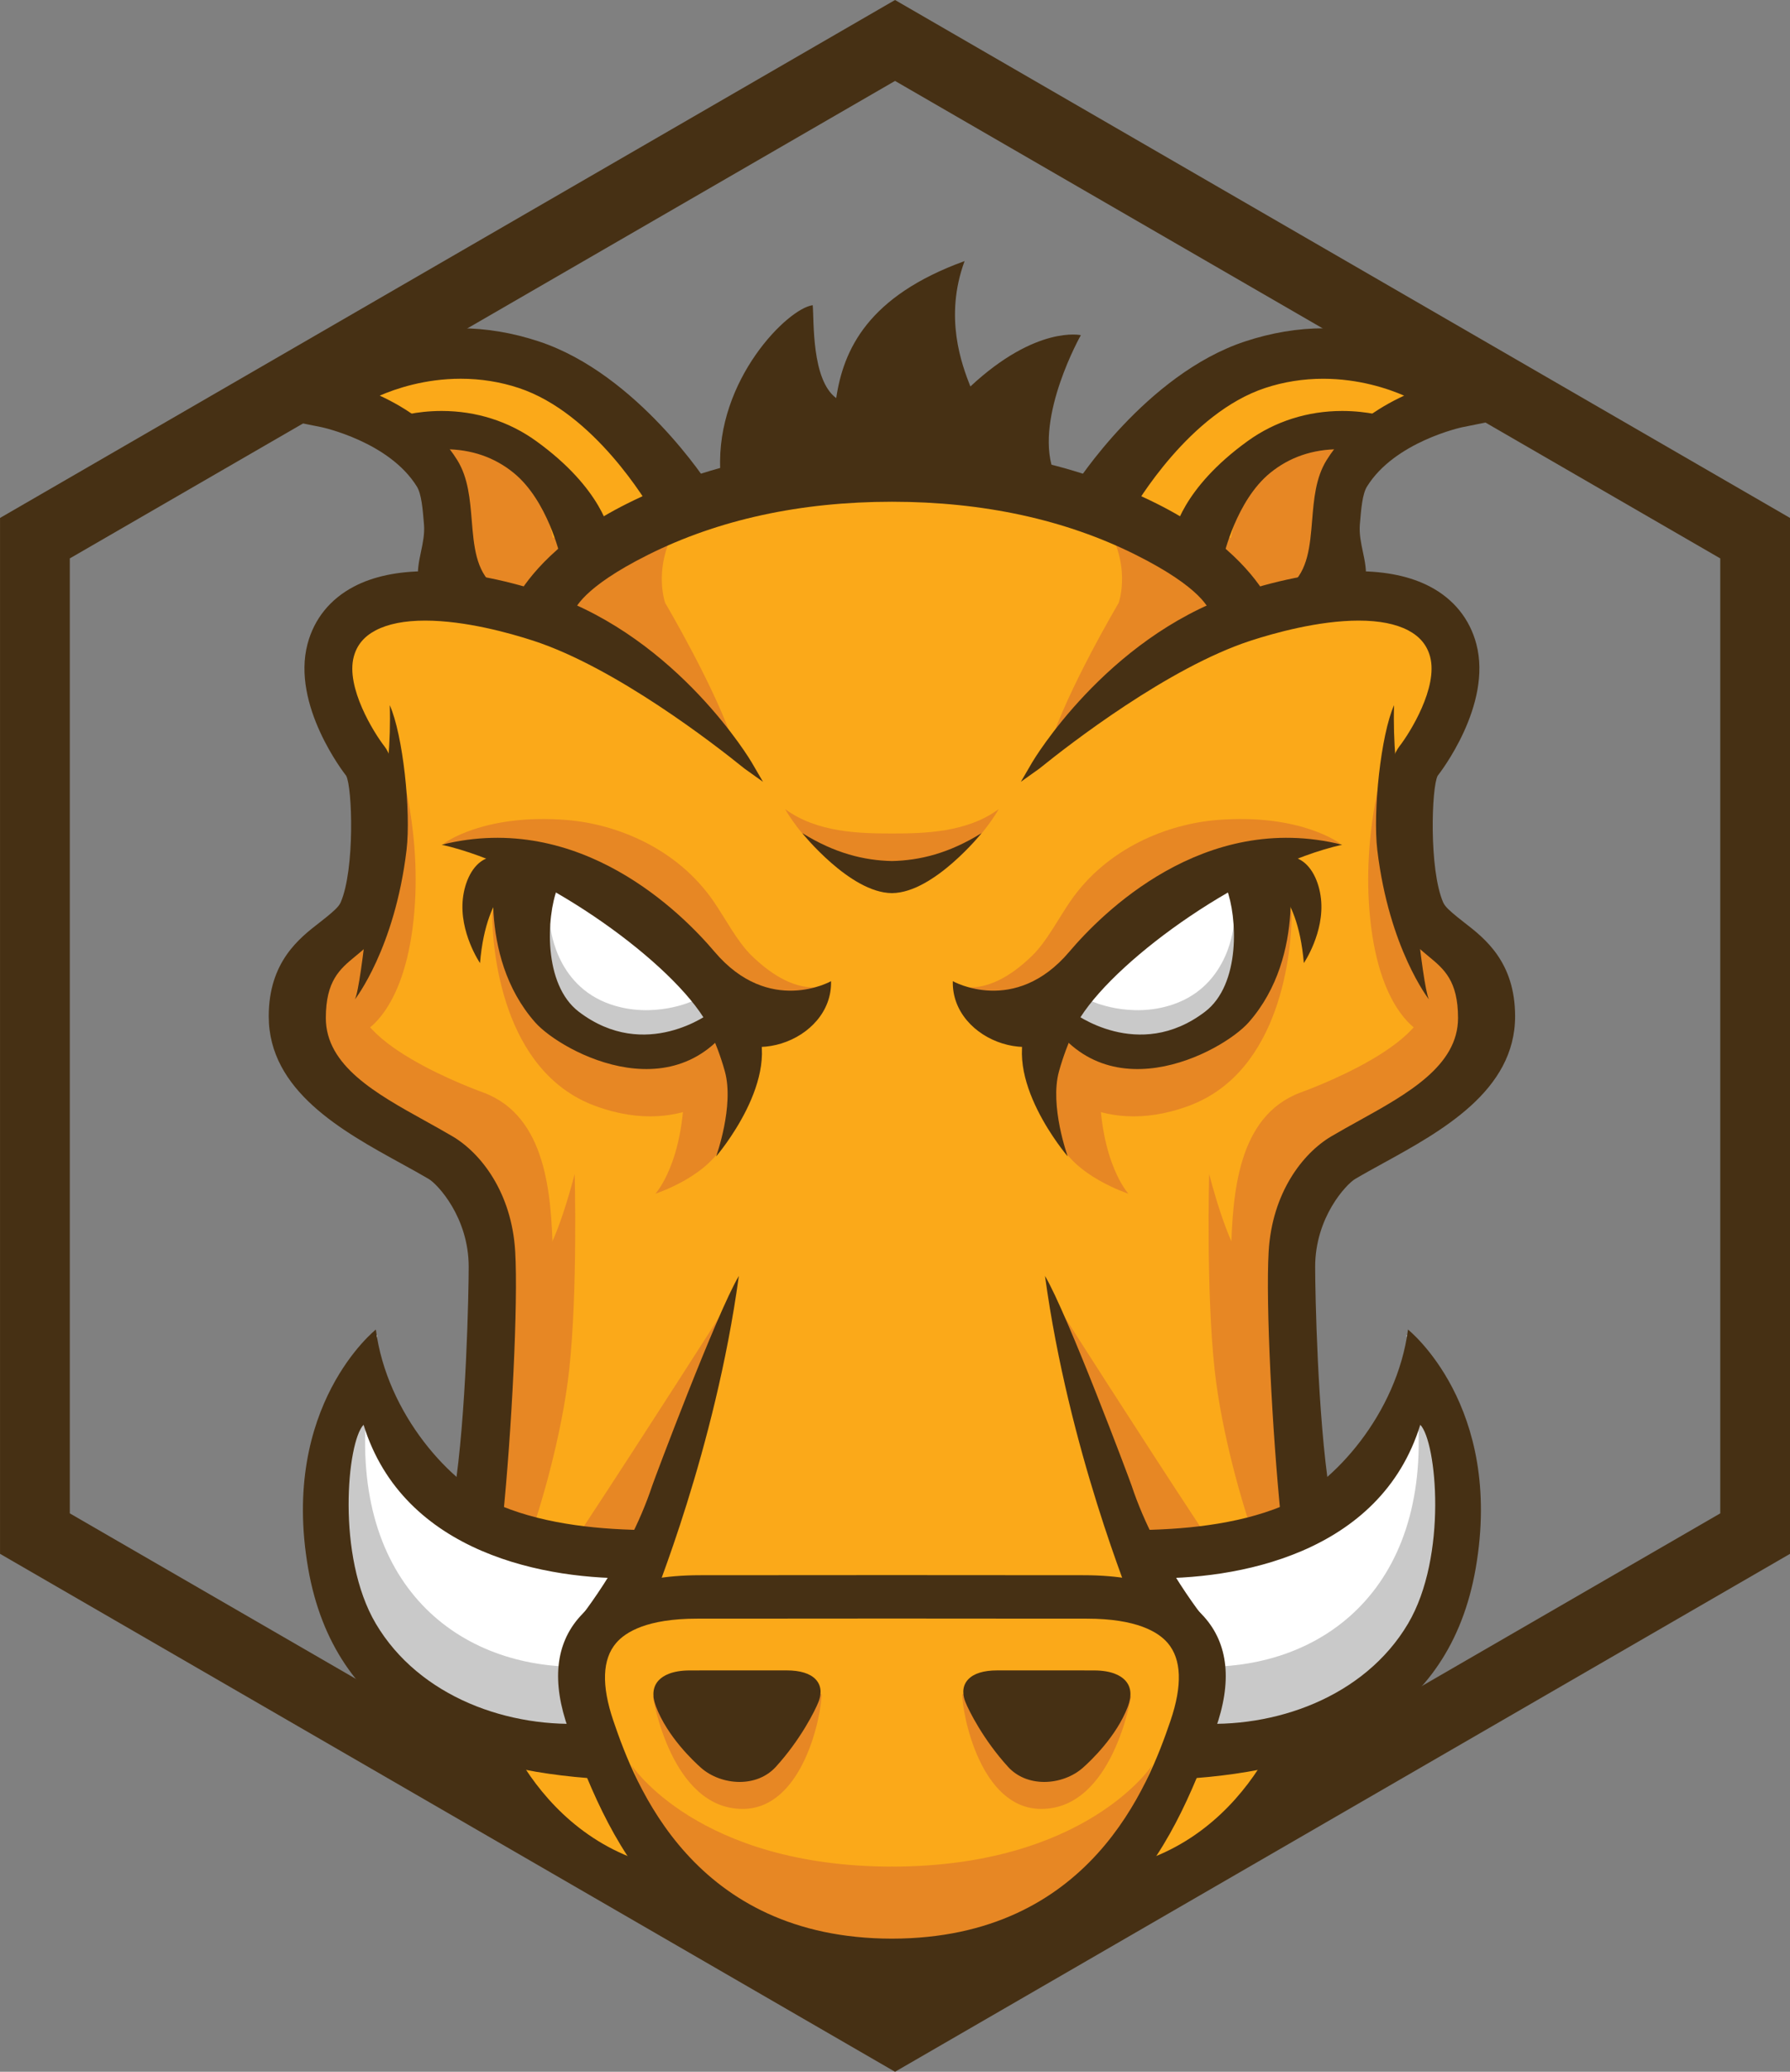 <?xml version="1.0" encoding="UTF-8" standalone="no"?>
<!-- Created with Inkscape (http://www.inkscape.org/) -->

<svg
   xmlns:dc="http://purl.org/dc/elements/1.1/"
   xmlns:cc="http://creativecommons.org/ns#"
   xmlns:rdf="http://www.w3.org/1999/02/22-rdf-syntax-ns#"
   xmlns:svg="http://www.w3.org/2000/svg"
   xmlns="http://www.w3.org/2000/svg"
   xmlns:sodipodi="http://sodipodi.sourceforge.net/DTD/sodipodi-0.dtd"
   xmlns:inkscape="http://www.inkscape.org/namespaces/inkscape"
   sodipodi:docname="grunt.svg"
   inkscape:version="0.48.5 r10040"
   version="1.1"
   id="svg3952"
   height="64"
   width="55.312"
   inkscape:export-filename="/home/vvo/Dev/www.berlisco.com/svg/npm.png"
   inkscape:export-xdpi="405.67267"
   inkscape:export-ydpi="405.67267">
  <rect width="100%" height="100%" fill="#808080" stroke="none"/>
  <sodipodi:namedview
     id="base"
     pagecolor="#ffffff"
     bordercolor="#666666"
     borderopacity="1.0"
     inkscape:pageopacity="0.0"
     inkscape:pageshadow="2"
     inkscape:zoom="5.8201637"
     inkscape:cx="47.456311"
     inkscape:cy="25.823191"
     inkscape:current-layer="layer1"
     showgrid="true"
     inkscape:grid-bbox="true"
     inkscape:document-units="px"
     fit-margin-top="0"
     fit-margin-left="0"
     fit-margin-right="0"
     fit-margin-bottom="0"
     inkscape:window-width="1366"
     inkscape:window-height="768"
     inkscape:window-x="0"
     inkscape:window-y="0"
     inkscape:window-maximized="0" />
  <defs
     id="defs3954">
    <marker
       inkscape:stockid="Arrow1Lend"
       orient="auto"
       refY="0"
       refX="0"
       id="Arrow1Lend"
       style="overflow:visible">
      <path
         id="path7021"
         d="M 0,0 5,-5 -12.5,0 5,5 0,0 z"
         style="fill-rule:evenodd;stroke:#000000;stroke-width:1pt"
         transform="matrix(-0.8,0,0,-0.8,-10,0)"
         inkscape:connector-curvature="0" />
    </marker>
    <marker
       inkscape:stockid="Arrow1Lstart"
       orient="auto"
       refY="0"
       refX="0"
       id="Arrow1Lstart"
       style="overflow:visible">
      <path
         id="path7018"
         d="M 0,0 5,-5 -12.5,0 5,5 0,0 z"
         style="fill-rule:evenodd;stroke:#000000;stroke-width:1pt"
         transform="matrix(0.8,0,0,0.8,10,0)"
         inkscape:connector-curvature="0" />
    </marker>
    <inkscape:perspective
       id="perspective6081"
       inkscape:persp3d-origin="21.743603 : -111.45338 : 1"
       inkscape:vp_z="28.167639 : -16.128829 : 0"
       inkscape:vp_y="-551.1378 : -320.82768 : 0"
       inkscape:vp_x="-0.43783376 : 122.67566 : 0"
       sodipodi:type="inkscape:persp3d" />
    <inkscape:perspective
       id="perspective6081-5"
       inkscape:persp3d-origin="104.21967 : -92.749426 : 1"
       inkscape:vp_z="29.379823 : -16.128829 : 0"
       inkscape:vp_y="-574.85582 : -320.82768 : 0"
       inkscape:vp_x="-0.45667578 : 122.67566 : 0"
       sodipodi:type="inkscape:persp3d" />
  </defs>
  <g
     transform="translate(-31.052,-29.795)"
     style="display:none"
     inkscape:label="cut me"
     id="layer2"
     inkscape:groupmode="layer">
    <path
       inkscape:connector-curvature="0"
       id="rect5002-1"
       d="m -36.289,31.186 0,63 55.5,0 0,-63 -27.719,0 27.563,15.688 0,31.5 -27.656,15.75 -27.656,-15.75 0,-31.5 27.562,-15.688 -27.594,0 z"
       style="fill:#0000ff;fill-opacity:1;fill-rule:nonzero;stroke:none;display:inline" />
  </g>
  <g
     style="display:inline"
     transform="translate(29.236,37.652)"
     inkscape:groupmode="layer"
     inkscape:label="Layer 1"
     id="layer1">
    <path
       style="fill:#463014;fill-opacity:1;fill-rule:nonzero"
       d="m -1.579,-37.652 -27.656,16 0,32 27.656,16 27.656,-16 0,-32 -27.656,-16 z m 0,2.5 25.5,14.75 0,29.5 L -1.579,23.848 -27.079,9.098 l 0,-29.5 25.5,-14.75 z"
       id="path3960-2"
       inkscape:connector-curvature="0" />
    <g
       id="Layer_1_1_"
       transform="matrix(0.155,0,0,0.159,-28.968,-29.587)">
      <g
         id="g4026">
        <path
           d="m 67.892,81.419 c 0,0 5.737,22.127 6.555,29.504 0.821,7.375 -14.751,23.765 -14.751,31.961 0,8.196 3.274,22.947 21.306,30.324 18.032,7.376 20.488,26.224 20.488,37.7 0,11.473 -6.555,33.598 -6.555,33.598 0,0 -4.096,54.908 18.029,64.742 22.125,9.833 17.21,9.833 22.125,9.833 4.916,0 40.977,14.755 62.283,9.018 21.308,-5.737 27.041,-12.292 27.041,-12.292 0,0 21.31,1.637 27.865,-17.214 6.559,-18.847 10.654,-58.183 8.195,-76.214 -2.459,-18.032 -5.736,-41.794 9.014,-49.991 14.755,-8.196 30.324,-18.027 27.865,-26.224 -2.459,-8.196 -15.568,-19.67 -15.568,-19.67 0,0 -3.279,-20.486 -0.822,-25.404 2.457,-4.917 17.21,-17.213 9.014,-26.226 -8.191,-9.014 -22.947,-9.014 -22.947,-9.014 l -18.847,1.637 c 0,0 -31.961,-28.682 -73.757,-27.043 -41.794,1.639 -68.021,27.043 -68.021,27.043 0,0 -13.93,-4.917 -26.224,0 -12.294,4.919 -14.745,-10e-4 -12.288,13.932 z"
           id="path4028"
           inkscape:connector-curvature="0"
           style="fill:#fba919" />
        <path
           d="m 142.775,203.437 c 0,0 -16.229,24.815 -28.133,42.425 -1.842,2.724 11.904,2.913 11.904,2.913 l 16.229,-45.338 z"
           id="path4030"
           inkscape:connector-curvature="0"
           style="fill:#e78724" />
        <path
           d="m 150.502,151.989 c 0,0 -4.892,12.205 -7.572,18.675 -2.909,7.034 -14,10.533 -14,10.533 0,0 5.749,-6.03 5.749,-21.306 0,-6.409 8.274,-8.957 8.274,-8.957 l 7.549,1.055 z"
           id="path4032"
           inkscape:connector-curvature="0"
           style="fill:#e78724" />
        <path
           d="m 145.56,158.89 c 0,0 -10.023,11.931 -28.633,5.249 -18.614,-6.68 -20.522,-30.545 -20.522,-37.227 0,-6.682 35.317,6.682 40.091,9.546 4.774,2.864 13.836,14.317 9.064,22.432 z"
           id="path4034"
           inkscape:connector-curvature="0"
           style="fill:#e78724" />
        <path
           d="m 75.261,31.399 c 0,0 17.18,-3.343 28.633,5.726 11.458,9.067 14.794,16.228 14.794,16.228 L 99.383,68.656 c 0,0 -9.328,-4.325 -12.192,-16.735 C 84.328,39.512 86.237,33.786 75.261,31.399 z"
           id="path4036"
           inkscape:connector-curvature="0"
           style="fill:#e78724" />
        <path
           d="m 140.549,124.427 c -7.397,-10.5 -19.587,-15.08 -29.32,-15.839 -16.596,-1.298 -24.475,4.569 -24.475,4.569 0,0 27.18,1.151 35.014,11.44 14.584,19.15 35.86,20.706 39.262,16.5 -3.934,0.196 -8.262,-1.753 -12.894,-6.133 -2.894,-2.74 -5.24,-7.204 -7.587,-10.537 z"
           id="path4038"
           inkscape:connector-curvature="0"
           style="fill:#e78724" />
        <path
           d="m 94.666,161.554 c 0,0 -30.157,-10.367 -24.425,-20.865 5.726,-10.501 1.168,-16.222 1.168,-16.222 0,0 -16.839,12.57 -12.548,25.932 2.637,8.202 7.061,14.14 31.354,25.525 11.652,21.643 2.406,60.6 2.96,60.783 0.923,0.307 16.36,-7.63 15.306,-44.077 -0.321,-11.192 -1.216,-26.471 -13.815,-31.076 z"
           id="path4040"
           inkscape:connector-curvature="0"
           style="fill:#e78724" />
        <path
           d="m 134.184,50.074 c -12.645,6.424 -29.968,15.37 -29.968,15.37 l 6.818,3.411 c -0.651,1.054 -0.965,1.683 -0.965,1.683 l 6.998,3.182 c 0,0 17.083,12.375 27.55,20.331 -3.49,-10.746 -13.734,-27.628 -13.734,-27.628 0,0 -2.903,-7.757 3.301,-16.349 z"
           id="path4042"
           inkscape:connector-curvature="0"
           style="fill:#e78724" />
        <path
           d="m 176.191,311.934 c -38.866,0 -52.031,-19.731 -52.031,-19.731 l 6.074,14.791 c 2.296,6.399 26.788,26.311 45.898,26.311"
           id="path4044"
           inkscape:connector-curvature="0"
           style="fill:#e78724" />
        <path
           d="m 128.419,278.871 c 0,0 3.576,21.854 17.894,21.854 12.167,0 15.752,-18.46 15.752,-22.275 l -33.646,0.421 z"
           id="path4046"
           inkscape:connector-curvature="0"
           style="fill:#e78724" />
        <path
           d="m 104.592,245.912 c 1.272,-3.502 5.726,-17.66 7.157,-30.545 1.715,-15.432 1.09,-38.003 1.09,-38.003 0,0 -3.82,14.795 -7.161,17.186 -3.339,2.385 -9.545,18.61 -9.545,18.61 0,0 -3.324,24.156 -4.906,32.275 4.378,0.877 8.064,-1.703 13.365,0.477 z"
           id="path4048"
           inkscape:connector-curvature="0"
           style="fill:#e78724" />
        <path
           d="m 70.016,150.162 c 0,0 8.111,-2.866 10.5,-20.522 2.385,-17.66 -2.866,-32.932 -2.866,-32.932 0,0 0.477,24.34 -2.385,29.114 -2.866,4.771 -5.249,6.203 -8.592,12.409 -3.343,6.207 1.431,10.021 3.343,11.931 z"
           id="path4050"
           inkscape:connector-curvature="0"
           style="fill:#e78724" />
        <path
           d="M 113.063,69.061"
           id="path4052"
           inkscape:connector-curvature="0"
           style="fill:#87ccee" />
        <path
           d="m 79.701,35.576 -1.656,-1.049 c -4.883,0.165 1.656,1.049 1.656,1.049 z"
           id="path4054"
           inkscape:connector-curvature="0"
           style="fill:#fdc168" />
        <path
           d="m 140.786,44.846 c 0,0 -7.634,-1.272 -11.454,-6.998 C 125.512,32.12 114.696,20.664 97.453,20.536 80.211,20.407 63.152,25.119 63.152,25.119 l 14.891,9.409 c 1.575,-0.051 4.329,-0.03 8.883,0.122 18.688,0.621 21.565,19.106 21.565,19.106 l 65.862,-9.069"
           id="path4056"
           inkscape:connector-curvature="0"
           style="fill:#fba919" />
        <path
           d="m 147.151,146.942 c 0,0 -8.91,8.91 -22.593,6.044 -13.683,-2.862 -21.957,-8.908 -22.593,-19.409 -0.636,-10.5 2.866,-14.636 2.866,-14.636 0,0 15.271,4.776 22.593,11.14 7.318,6.362 12.726,16.544 19.727,16.861 z"
           id="path4058"
           inkscape:connector-curvature="0"
           style="fill:#ffffff" />
        <path
           d="m 136.368,143.759 c 0,0 -7.727,3.53 -16.364,0.655 -11.306,-3.771 -12.059,-15.529 -12.059,-15.529 0,0 -6.936,20.354 12.51,24.272 15.597,3.142 24.821,-5.896 24.821,-5.896 l -8.908,-3.502 z"
           id="path4060"
           inkscape:connector-curvature="0"
           style="fill:#c9c9c9" />
        <path
           d="M 145.249,257.84"
           id="path4062"
           inkscape:connector-curvature="0"
           style="fill:#463014" />
        <path
           d="M 141.859,40.528 C 141.028,23.072 155.338,9.169 160.296,8.577 160.57,11.535 160.02,23.073 164.977,26.621 166.42,17.197 171.3,6.807 190.57,0 c -4.127,10.946 -0.551,20.115 1.152,24.365 13.159,-11.944 22.025,-9.97 22.025,-9.97 0,0 -9.143,15.777 -5.567,26.129 -26.416,-2.071 -66.192,2.807 -66.321,0.004 z"
           id="path4064"
           inkscape:connector-curvature="0"
           style="fill:#463014" />
        <path
           d="M 85.857,67.117 C 79.554,61.888 84.252,57.035 83.754,51.094 83.483,47.933 83.233,44.95 82.191,43.305 76.391,34.146 62.708,31.367 62.571,31.338 L 56.149,30.08 60.4,25.107 c 0.551,-0.644 18.009,-17.301 45.025,-8.579 18.898,6.095 32.888,26.763 33.409,27.598 l -9.476,4.456 C 129.247,48.406 118.187,28.979 101.974,23.751 88.868,19.522 76.789,23.545 71.615,26.182 c 5.5,2.196 12.691,6.195 17.024,13.036 2.044,3.231 2.389,7.299 2.722,11.238 0.439,5.215 0.85,10.138 4.688,13.326 l -10.192,3.335 z"
           id="path4066"
           inkscape:connector-curvature="0"
           style="fill:#463014" />
        <path
           d="m 69.023,143.45 c 0,0 7.941,-9.847 10.293,-29.008 0.924,-7.547 -0.717,-22.433 -3.343,-28.16 0.477,14.079 -3.102,28.16 -3.102,28.16 0,0 -2.413,26.144 -3.848,29.008 z"
           id="path4068"
           inkscape:connector-curvature="0"
           style="fill:#463014" />
        <path
           d="m 110.896,57.172 c -0.004,-0.021 -2.548,-11.138 -9.601,-16.75 -9.949,-7.914 -22.097,-3.704 -22.214,-3.667 l -1.764,-5.449 c 0.588,-0.191 14.473,-4.566 27.269,4.429 12.873,9.046 14.418,17.246 14.552,18.152 l -8.242,3.285 z"
           id="path4070"
           inkscape:connector-curvature="0"
           style="fill:#463014" />
        <path
           d="m 93.964,136.388 c 0,0 -4.166,-5.964 -3.417,-12.523 0.373,-3.239 1.874,-6.564 4.554,-7.744 4.98,-2.188 7.187,3.457 7.187,3.457 0,0 -7.009,1.73 -8.324,16.81 z"
           id="path4072"
           inkscape:connector-curvature="0"
           style="fill:#463014" />
        <path
           d="M 145.249,257.84"
           id="path4074"
           inkscape:connector-curvature="0"
           style="fill:#463014" />
        <path
           d="m 139.707,145.478 c 0.174,0.325 0.263,0.507 0.263,0.507 0,0 -12.994,9.752 -26.311,-0.144 -7.128,-5.302 -6.455,-18.417 -4.271,-23.979 5.679,1.287 10.496,3.607 14.522,6.316 -5.088,-4.541 -9.542,-7.884 -9.53,-7.961 l -5.783,-1.637 -11.24,-3.854 c -0.144,0.857 -4.244,20.074 7.59,33.168 5.245,5.806 29.835,18.808 41.51,-3.424 l -6.75,1.008 z"
           id="path4076"
           inkscape:connector-curvature="0"
           style="fill:#463014" />
        <path
           d="m 138.49,146.907 c 7.316,11.135 25.775,4.772 25.457,-7 0,0 -12.334,6.807 -23.231,-5.726 -6.362,-7.317 -26.748,-27.492 -54.394,-20.787 19.092,4.198 44.367,21.641 52.168,33.513 z"
           id="path4078"
           inkscape:connector-curvature="0"
           style="fill:#463014" />
        <g
           id="g4080">
          <path
             d="M 145.249,257.84"
             id="path4082"
             inkscape:connector-curvature="0"
             style="fill:#463014" />
        </g>
        <path
           d="m 83.739,178.333 c 1.76,1.017 7.967,7.445 7.971,17.059 0,4.821 -0.48,29.04 -2.866,43.836 3.589,2.332 6.089,2.828 9.663,5.205 1.789,-17.136 3.072,-41.972 2.474,-51.998 -0.684,-11.429 -6.803,-19.099 -12.478,-22.37 -1.777,-1.022 -3.634,-2.027 -5.504,-3.038 -9.72,-5.252 -19.771,-10.685 -19.771,-19.962 0,-7.257 2.821,-9.527 5.808,-11.933 l 0.322,-0.261 c 1.982,-1.601 4.225,-3.417 5.554,-6.399 3.626,-8.153 4.219,-28.921 0,-34.193 -2.103,-2.627 -7.738,-11.461 -6.118,-17.397 0.617,-2.266 2.044,-3.945 4.367,-5.135 2.458,-1.259 5.779,-1.897 9.867,-1.897 8.03,0 16.936,2.444 21.531,3.899 16.419,5.204 36.231,20.208 41.91,24.683 0.163,0.125 0.259,0.198 0.276,0.21 l 3.634,2.527 -2.273,-3.803 c -0.14,-0.237 -14.534,-23.905 -40.271,-32.583 -5.007,-1.688 -14.844,-4.521 -24.511,-4.521 -5.756,0 -10.64,1.005 -14.507,2.985 -4.713,2.411 -7.905,6.258 -9.231,11.121 -3.25,11.921 7.335,25.194 7.696,25.618 1.234,2.203 1.757,18.206 -1.094,24.611 -0.392,0.884 -1.467,1.753 -2.828,2.851 -0.426,0.345 -0.903,0.703 -1.408,1.086 -4.022,3.036 -10.104,7.623 -10.104,18.196 0,14.467 14.662,22.311 26.445,28.618 1.933,1.04 3.778,2.024 5.446,2.985 z"
           id="path4084"
           inkscape:connector-curvature="0"
           style="fill:#463014" />
        <g
           id="g4086">
          <g
             id="g4088">
            <path
               d="M 85.857,67.117 C 79.554,61.888 84.252,57.035 83.754,51.094 83.483,47.933 83.233,44.95 82.191,43.305 76.391,34.146 62.708,31.367 62.571,31.338 L 56.149,30.08 60.4,25.107 c 0.551,-0.644 18.009,-17.301 45.025,-8.579 18.898,6.095 32.888,26.763 33.409,27.598 l -9.476,4.456 C 129.247,48.406 118.187,28.979 101.974,23.751 88.868,19.522 76.789,23.545 71.615,26.182 c 5.5,2.196 12.691,6.195 17.024,13.036 2.044,3.231 2.389,7.299 2.722,11.238 0.439,5.215 0.85,10.138 4.688,13.326 l -10.192,3.335 z"
               id="path4090"
               inkscape:connector-curvature="0"
               style="fill:#463014" />
          </g>
          <g
             id="g4092">
            <path
               d="m 85.652,68.188 -0.407,-0.337 c -4.674,-3.879 -3.845,-7.7 -3.042,-11.397 0.365,-1.706 0.75,-3.47 0.594,-5.279 -0.255,-3.042 -0.5,-5.912 -1.416,-7.361 C 75.858,35.094 62.511,32.3 62.379,32.273 L 54.358,30.7 59.675,24.484 c 0.097,-0.116 11.306,-11.431 30.29,-11.431 5.175,0 10.477,0.861 15.752,2.565 19.724,6.36 33.795,27.789 33.928,28.001 l 0.569,0.91 -11.209,5.272 -0.45,-0.714 C 127.349,47.031 116.721,29.504 101.686,24.654 97.993,23.462 94.103,22.86 90.126,22.86 c -7.203,0 -13.044,1.963 -16.152,3.281 5.194,2.339 11.493,6.276 15.479,12.562 2.167,3.424 2.518,7.609 2.862,11.652 0.422,5.028 0.821,9.756 4.348,12.684 l 1.331,1.104 -12.342,4.045 z"
               id="path4094"
               inkscape:connector-curvature="0"
               style="fill:#463014" />
          </g>
        </g>
        <g
           id="g4096">
          <g
             id="g4098">
            <path
               d="m 110.896,57.172 c -0.004,-0.021 -2.548,-11.138 -9.601,-16.75 -9.949,-7.914 -22.097,-3.704 -22.214,-3.667 l -1.764,-5.449 c 0.588,-0.191 14.473,-4.566 27.269,4.429 12.873,9.046 14.418,17.246 14.552,18.152 l -8.242,3.285 z"
               id="path4100"
               inkscape:connector-curvature="0"
               style="fill:#463014" />
          </g>
          <g
             id="g4102">
            <path
               d="m 110.212,58.472 -0.248,-1.094 c -0.026,-0.107 -2.521,-10.844 -9.266,-16.207 -3.844,-3.061 -8.48,-4.615 -13.771,-4.615 -4.13,0 -7.199,0.986 -7.534,1.102 l -0.912,0.303 -2.366,-7.269 0.907,-0.293 c 0.407,-0.129 4.092,-1.278 9.305,-1.278 6.877,0 13.379,2.018 18.811,5.832 13.195,9.273 14.806,17.848 14.944,18.794 l 0.116,0.748 -9.986,3.977 z M 86.928,34.65 c 5.652,0 10.829,1.738 14.961,5.024 5.989,4.77 8.806,13.191 9.658,16.21 l 6.492,-2.587 c -0.588,-2.292 -3.176,-9.171 -14,-16.78 -5.179,-3.64 -11.136,-5.484 -17.711,-5.484 -3.608,0 -6.411,0.574 -7.796,0.924 l 1.171,3.619 c 1.358,-0.365 3.971,-0.926 7.225,-0.926 z"
               id="path4104"
               inkscape:connector-curvature="0"
               style="fill:#463014" />
          </g>
        </g>
        <path
           d="m 145.715,295.482 0,0 c -2.82,0 -5.698,-1.023 -7.693,-2.75 -1.527,-1.316 -6.691,-6.059 -8.968,-11.87 -0.85,-2.173 -0.659,-3.911 0.574,-5.162 0.85,-0.857 2.614,-1.882 6.195,-1.882 l 2.548,-0.004 c 3.036,-0.003 8.148,-0.003 12.517,-0.003 h 4.189 c 2.724,0 4.677,0.589 5.8,1.737 1.442,1.482 0.98,3.367 0.577,4.359 -0.702,1.738 -3.607,7.394 -8.525,12.652 -1.761,1.884 -4.324,2.923 -7.214,2.923 z"
           id="path4106"
           inkscape:connector-curvature="0"
           style="fill:#463014" />
        <path
           d="m 148.671,147.562 -10.182,-0.655 c 0,0 2.603,4.588 4.289,10.522 1.904,6.712 -1.741,16.521 -1.741,16.521 0,0 13.576,-15.37 7.634,-26.388 z"
           id="path4108"
           inkscape:connector-curvature="0"
           style="fill:#463014" />
        <g
           id="g4110">
          <path
             d="M 135.961,322.367 C 99.722,319.582 86.972,285.339 86.972,278.207 l 9.464,0.004 -4.732,-0.004 h 4.732 c 0.047,3.083 9.678,32.375 40.25,34.726 l -0.725,9.434 z"
             id="path4112"
             inkscape:connector-curvature="0"
             style="fill:#463014" />
        </g>
        <path
           d="m 125.777,261.016 c -0.566,-3.273 -0.625,-6.377 0.066,-9.427 -2.754,-2.07 -7.696,-2.839 -11.404,-4.041 -3.032,-1.919 -18.548,1.967 -29.805,-11.656 -14.104,-17.059 -11.136,-27.244 -11.136,-27.244 -3.616,4.018 -7.121,2.487 -12.633,21.221 -5.52,18.738 2.591,31.801 17.708,44.915 7.142,6.195 17.238,8.747 25.922,9.724 -2.909,-2.921 4.969,-3.213 10.399,-5.245 -0.433,-4.384 0.292,-8.64 3.561,-12.067 1.971,-2.066 4.507,-3.301 7.138,-4.285 0.147,-0.34 0.271,-0.654 0.411,-0.98 -0.087,-0.298 -0.172,-0.599 -0.227,-0.915 z"
           id="path4114"
           inkscape:connector-curvature="0"
           style="fill:#ffffff" />
        <path
           d="m 114.821,279.149 c -0.314,-0.92 -0.551,-1.858 -0.784,-2.802 -0.251,-1.031 -1.501,-3.952 0.04,-0.617 -0.396,-0.854 -0.655,-1.734 -0.846,-2.621 -24.482,-0.031 -45.781,-16.84 -41.666,-52.179 -3.205,-4.255 -7.693,8.58 -7.693,8.58 0,0 -12.256,35.588 19.398,49.381 10.547,4.6 19.868,7.897 22.067,6.566 4.581,0.931 8.716,-2.263 10.267,-4.363 -0.291,-0.645 -0.556,-1.291 -0.783,-1.945 z"
           id="path4116"
           inkscape:connector-curvature="0"
           style="fill:#c9c9c9" />
        <path
           d="m 125.336,255.892 c 0.038,-2.983 0.647,-5.872 2.089,-8.751 0.101,-0.198 0.218,-0.388 0.326,-0.581 -9.421,-0.081 -20.271,-0.983 -29.51,-4.681 C 88.086,237.817 75.383,223.92 73.2,207.592 c 0,0 -19.125,14.758 -13.505,46.346 5.275,29.662 30.096,39.332 58.404,40.968 0.015,-0.192 -3.184,-6.8 -2.173,-10.845 -16.074,1.168 -34.049,-5.042 -42.726,-19.32 -7.944,-13.068 -5.716,-35.379 -2.451,-38.648 7.964,25.129 36.62,30.237 54.587,29.799 z"
           id="path4118"
           inkscape:connector-curvature="0"
           style="fill:#463014" />
        <path
           d="M 176.191,294.839"
           id="path4120"
           inkscape:connector-curvature="0"
           style="fill:#463014" />
        <path
           d="m 128.302,237.902 c -5.094,14.949 -15.499,27.047 -15.499,27.047 0,0 14.313,-0.651 15.103,-3.184 0.585,-1.867 12.924,-30.752 17.66,-64.589 -4.455,7.319 -16.828,39.446 -17.264,40.726 z"
           id="path4122"
           inkscape:connector-curvature="0"
           style="fill:#463014" />
        <path
           d="m 209.393,203.437 c 0,0 16.225,24.815 28.133,42.425 1.842,2.724 -11.908,2.913 -11.908,2.913 l -16.225,-45.338 z"
           id="path4124"
           inkscape:connector-curvature="0"
           style="fill:#e78724" />
        <path
           d="m 201.664,151.989 c 0,0 4.893,12.205 7.569,18.675 2.909,7.034 13.999,10.533 13.999,10.533 0,0 -5.748,-6.03 -5.748,-21.306 0,-6.409 -8.273,-8.957 -8.273,-8.957 l -7.547,1.055 z"
           id="path4126"
           inkscape:connector-curvature="0"
           style="fill:#e78724" />
        <path
           d="m 206.605,158.89 c 0,0 10.023,11.931 28.638,5.249 18.615,-6.682 20.522,-30.545 20.522,-37.227 0,-6.682 -35.317,6.682 -40.091,9.546 -4.774,2.864 -13.84,14.317 -9.069,22.432 z"
           id="path4128"
           inkscape:connector-curvature="0"
           style="fill:#e78724" />
        <path
           d="m 276.906,31.399 c 0,0 -17.18,-3.343 -28.637,5.726 -11.453,9.067 -14.795,16.228 -14.795,16.228 l 19.306,15.302 c 0,0 9.332,-4.325 12.196,-16.735 2.862,-12.408 0.954,-18.134 11.93,-20.521 z"
           id="path4130"
           inkscape:connector-curvature="0"
           style="fill:#e78724" />
        <path
           d="m 211.618,124.427 c 7.397,-10.5 19.583,-15.08 29.32,-15.839 16.597,-1.298 24.472,4.569 24.472,4.569 0,0 -27.18,1.151 -35.015,11.44 -14.585,19.15 -35.854,20.706 -39.256,16.5 3.933,0.196 8.263,-1.753 12.892,-6.133 2.893,-2.74 5.24,-7.204 7.587,-10.537 z"
           id="path4132"
           inkscape:connector-curvature="0"
           style="fill:#e78724" />
        <path
           d="m 257.501,161.554 c 0,0 30.153,-10.367 24.426,-20.865 -5.726,-10.501 -1.172,-16.222 -1.172,-16.222 0,0 16.843,12.57 12.548,25.932 -2.637,8.202 -7.061,14.14 -31.354,25.525 -11.652,21.643 -2.406,60.6 -2.957,60.783 -0.924,0.307 -16.359,-7.63 -15.305,-44.077 0.32,-11.192 1.215,-26.471 13.814,-31.076 z"
           id="path4134"
           inkscape:connector-curvature="0"
           style="fill:#e78724" />
        <path
           d="m 217.984,50.074 c 12.641,6.424 29.967,15.37 29.967,15.37 l -6.817,3.411 c 0.651,1.054 0.966,1.683 0.966,1.683 l -6.998,3.182 c 0,0 -17.084,12.375 -27.551,20.331 3.486,-10.746 13.73,-27.628 13.73,-27.628 0,0 2.908,-7.757 -3.297,-16.349 z"
           id="path4136"
           inkscape:connector-curvature="0"
           style="fill:#e78724" />
        <path
           d="m 175.978,311.934 c 38.86,0 52.025,-19.731 52.025,-19.731 l -6.07,14.791 c -2.296,6.399 -26.79,26.311 -45.896,26.311"
           id="path4138"
           inkscape:connector-curvature="0"
           style="fill:#e78724" />
        <path
           d="m 223.748,278.871 c 0,0 -3.58,21.854 -17.894,21.854 -12.165,0 -15.751,-18.46 -15.751,-22.275 l 33.645,0.421 z"
           id="path4140"
           inkscape:connector-curvature="0"
           style="fill:#e78724" />
        <path
           d="m 247.575,245.912 c -1.272,-3.502 -5.726,-17.66 -7.161,-30.545 -1.715,-15.432 -1.086,-38.003 -1.086,-38.003 0,0 3.819,14.795 7.156,17.186 3.344,2.385 9.546,18.61 9.546,18.61 0,0 3.324,24.156 4.906,32.275 -4.377,0.877 -8.059,-1.703 -13.361,0.477 z"
           id="path4142"
           inkscape:connector-curvature="0"
           style="fill:#e78724" />
        <path
           d="m 282.154,150.162 c 0,0 -8.115,-2.866 -10.5,-20.522 -2.385,-17.66 2.865,-32.932 2.865,-32.932 0,0 -0.48,24.34 2.385,29.114 2.866,4.773 5.25,6.203 8.592,12.409 3.338,6.206 -1.434,10.021 -3.342,11.931 z"
           id="path4144"
           inkscape:connector-curvature="0"
           style="fill:#e78724" />
        <path
           d="M 239.106,69.061"
           id="path4146"
           inkscape:connector-curvature="0"
           style="fill:#87ccee" />
        <path
           d="m 272.465,35.576 1.659,-1.049 c 4.884,0.165 -1.659,1.049 -1.659,1.049 z"
           id="path4148"
           inkscape:connector-curvature="0"
           style="fill:#fdc168" />
        <path
           d="m 211.378,44.846 c 0,0 7.638,-1.272 11.454,-6.998 3.819,-5.728 14.639,-17.184 31.883,-17.312 17.242,-0.129 34.301,4.583 34.301,4.583 l -14.892,9.409 c -1.575,-0.051 -4.329,-0.03 -8.887,0.122 -18.685,0.621 -21.562,19.106 -21.562,19.106 l -65.86,-9.069"
           id="path4150"
           inkscape:connector-curvature="0"
           style="fill:#fba919" />
        <path
           d="m 205.016,146.942 c 0,0 8.91,8.91 22.59,6.044 13.684,-2.862 21.957,-8.908 22.594,-19.409 0.635,-10.5 -2.863,-14.636 -2.863,-14.636 0,0 -15.275,4.776 -22.593,11.14 -7.318,6.364 -12.726,16.544 -19.728,16.861 z"
           id="path4152"
           inkscape:connector-curvature="0"
           style="fill:#ffffff" />
        <path
           d="m 215.796,143.759 c 0,0 7.73,3.53 16.364,0.655 11.309,-3.771 12.062,-15.529 12.062,-15.529 0,0 6.932,20.354 -12.514,24.272 -15.594,3.142 -24.82,-5.896 -24.82,-5.896 l 8.908,-3.502 z"
           id="path4154"
           inkscape:connector-curvature="0"
           style="fill:#c9c9c9" />
        <path
           d="M 206.916,257.84"
           id="path4156"
           inkscape:connector-curvature="0"
           style="fill:#463014" />
        <path
           d="m 266.309,67.117 c 6.303,-5.229 1.609,-10.082 2.107,-16.023 0.266,-3.161 0.516,-6.144 1.559,-7.789 5.801,-9.159 19.483,-11.938 19.624,-11.967 l 6.423,-1.258 -4.252,-4.973 c -0.551,-0.644 -18.009,-17.301 -45.029,-8.579 -18.895,6.095 -32.885,26.763 -33.405,27.598 l 9.472,4.456 c 0.115,-0.176 11.176,-19.603 27.389,-24.831 13.105,-4.229 25.184,-0.206 30.355,2.431 -5.497,2.196 -12.691,6.195 -17.024,13.036 -2.044,3.231 -2.386,7.299 -2.718,11.238 -0.439,5.215 -0.854,10.138 -4.693,13.326 l 10.192,3.335 z"
           id="path4158"
           inkscape:connector-curvature="0"
           style="fill:#463014" />
        <path
           d="m 283.14,143.45 c 0,0 -7.937,-9.847 -10.289,-29.008 -0.924,-7.547 0.714,-22.433 3.339,-28.16 -0.477,14.079 3.105,28.16 3.105,28.16 0,0 2.414,26.144 3.845,29.008 z"
           id="path4160"
           inkscape:connector-curvature="0"
           style="fill:#463014" />
        <path
           d="m 241.271,57.172 c 0.004,-0.021 2.548,-11.138 9.602,-16.75 9.948,-7.914 22.097,-3.704 22.21,-3.667 l 1.769,-5.449 c -0.59,-0.191 -14.473,-4.566 -27.273,4.429 -12.873,9.046 -14.414,17.246 -14.552,18.152 l 8.244,3.285 z"
           id="path4162"
           inkscape:connector-curvature="0"
           style="fill:#463014" />
        <path
           d="m 258.203,136.388 c 0,0 4.166,-5.964 3.413,-12.523 -0.369,-3.239 -1.87,-6.564 -4.55,-7.744 -4.98,-2.188 -7.188,3.457 -7.188,3.457 0,0 7.01,1.73 8.325,16.81 z"
           id="path4164"
           inkscape:connector-curvature="0"
           style="fill:#463014" />
        <path
           d="M 206.916,257.84"
           id="path4166"
           inkscape:connector-curvature="0"
           style="fill:#463014" />
        <path
           d="m 212.461,145.478 c -0.174,0.325 -0.264,0.507 -0.264,0.507 0,0 12.99,9.752 26.307,-0.144 7.133,-5.302 6.459,-18.417 4.271,-23.979 -5.676,1.287 -10.492,3.607 -14.52,6.316 5.089,-4.541 9.543,-7.884 9.527,-7.961 l 5.787,-1.637 11.239,-3.852 c 0.144,0.857 4.243,20.074 -7.595,33.168 -5.244,5.806 -29.834,18.808 -41.506,-3.424 l 6.754,1.006 z"
           id="path4168"
           inkscape:connector-curvature="0"
           style="fill:#463014" />
        <path
           d="m 213.674,146.907 c -7.316,11.135 -25.77,4.772 -25.451,-7 0,0 12.33,6.807 23.227,-5.726 6.362,-7.317 26.752,-27.492 54.397,-20.787 -19.091,4.198 -44.368,21.641 -52.173,33.513 z"
           id="path4170"
           inkscape:connector-curvature="0"
           style="fill:#463014" />
        <g
           id="g4172">
          <path
             d="M 206.916,257.84"
             id="path4174"
             inkscape:connector-curvature="0"
             style="fill:#463014" />
        </g>
        <path
           d="m 268.431,178.333 c -1.761,1.017 -7.971,7.445 -7.971,17.059 -0.004,4.821 0.477,29.04 2.866,43.836 -3.59,2.332 -6.09,2.828 -9.664,5.205 -1.789,-17.136 -3.076,-41.972 -2.474,-51.998 0.683,-11.429 6.8,-19.099 12.474,-22.37 1.777,-1.022 3.635,-2.027 5.509,-3.038 9.72,-5.252 19.771,-10.685 19.771,-19.962 0,-7.257 -2.824,-9.527 -5.811,-11.933 l -0.318,-0.261 c -1.982,-1.601 -4.229,-3.417 -5.554,-6.399 -3.627,-8.153 -4.222,-28.921 -0.004,-34.193 2.103,-2.627 7.742,-11.461 6.122,-17.397 -0.621,-2.266 -2.049,-3.945 -4.371,-5.135 -2.459,-1.259 -5.775,-1.897 -9.867,-1.897 -8.025,0 -16.936,2.444 -21.527,3.899 -16.419,5.204 -36.231,20.208 -41.914,24.683 -0.162,0.125 -0.256,0.198 -0.274,0.21 l -3.636,2.527 2.273,-3.803 c 0.144,-0.237 14.535,-23.905 40.271,-32.583 5.008,-1.688 14.844,-4.521 24.512,-4.521 5.756,0 10.635,1.005 14.506,2.985 4.714,2.411 7.904,6.258 9.232,11.121 3.25,11.921 -7.336,25.194 -7.697,25.618 -1.234,2.203 -1.756,18.206 1.091,24.611 0.392,0.884 1.467,1.753 2.831,2.851 0.426,0.345 0.899,0.703 1.408,1.086 4.023,3.036 10.102,7.623 10.102,18.196 0,14.467 -14.662,22.311 -26.441,28.618 -1.935,1.04 -3.782,2.024 -5.445,2.985 z"
           id="path4176"
           inkscape:connector-curvature="0"
           style="fill:#463014" />
        <path
           d="m 250.94,65.415 c -2.332,-3.95 -8.296,-11.577 -22.042,-18.279 -15.34,-7.477 -33.094,-11.272 -52.777,-11.281 v -0.004 c 0,0 -0.026,0 -0.038,0 0,0 -0.026,0 -0.038,0 v 0.002 c -19.686,0.01 -37.443,3.805 -52.779,11.281 -13.746,6.703 -19.708,14.329 -22.042,18.279 l -1.001,1.325 11.771,2.62 0.373,-0.471 0.197,-0.432 c 0.182,-0.778 1.76,-4.978 14.884,-11.378 14.03,-6.843 30.394,-10.312 48.633,-10.318 18.241,0.006 34.598,3.475 48.627,10.318 13.125,6.4 14.708,10.6 14.888,11.378 l 0.196,0.432 0.369,0.471 11.775,-2.62 -0.996,-1.323 z"
           id="path4178"
           inkscape:connector-curvature="0"
           style="fill:#463014" />
        <g
           id="g4180">
          <g
             id="g4182">
            <path
               d="m 266.309,67.117 c 6.303,-5.229 1.609,-10.082 2.107,-16.023 0.266,-3.161 0.516,-6.144 1.559,-7.789 5.801,-9.159 19.483,-11.938 19.624,-11.967 l 6.423,-1.258 -4.252,-4.973 c -0.551,-0.644 -18.009,-17.301 -45.029,-8.579 -18.895,6.095 -32.885,26.763 -33.405,27.598 l 9.472,4.456 c 0.115,-0.176 11.176,-19.603 27.389,-24.831 13.105,-4.229 25.184,-0.206 30.355,2.431 -5.497,2.196 -12.691,6.195 -17.024,13.036 -2.044,3.231 -2.386,7.299 -2.718,11.238 -0.439,5.215 -0.854,10.138 -4.693,13.326 l 10.192,3.335 z"
               id="path4184"
               inkscape:connector-curvature="0"
               style="fill:#463014" />
          </g>
          <g
             id="g4186">
            <path
               d="m 254.178,64.147 1.326,-1.104 c 3.53,-2.928 3.926,-7.657 4.352,-12.684 0.342,-4.045 0.695,-8.23 2.862,-11.652 3.982,-6.284 10.286,-10.222 15.479,-12.563 -3.109,-1.317 -8.951,-3.28 -16.155,-3.28 -3.979,0 -7.862,0.602 -11.556,1.794 -15.039,4.85 -25.666,22.377 -26.869,24.433 l -0.451,0.713 -11.209,-5.271 0.57,-0.91 c 0.132,-0.212 14.199,-21.641 33.924,-28.001 5.275,-1.704 10.576,-2.564 15.756,-2.564 18.983,0 30.193,11.317 30.289,11.431 l 5.317,6.216 -8.022,1.573 c -0.133,0.027 -13.479,2.819 -19.006,11.541 -0.916,1.45 -1.156,4.317 -1.416,7.361 -0.151,1.81 0.229,3.574 0.599,5.279 0.802,3.697 1.63,7.521 -3.046,11.397 l -0.406,0.337 -12.338,-4.046 z"
               id="path4188"
               inkscape:connector-curvature="0"
               style="fill:#463014" />
          </g>
        </g>
        <g
           id="g4190">
          <g
             id="g4192">
            <path
               d="m 241.271,57.172 c 0.004,-0.021 2.548,-11.138 9.602,-16.75 9.948,-7.914 22.097,-3.704 22.21,-3.667 l 1.769,-5.449 c -0.59,-0.191 -14.473,-4.566 -27.273,4.429 -12.873,9.046 -14.414,17.246 -14.552,18.152 l 8.244,3.285 z"
               id="path4194"
               inkscape:connector-curvature="0"
               style="fill:#463014" />
          </g>
          <g
             id="g4196">
            <path
               d="m 231.975,54.495 0.111,-0.748 c 0.14,-0.946 1.752,-9.519 14.945,-18.794 5.428,-3.814 11.932,-5.832 18.809,-5.832 5.216,0 8.901,1.147 9.309,1.278 l 0.906,0.293 -2.365,7.269 -0.913,-0.303 c -0.341,-0.115 -3.409,-1.102 -7.537,-1.102 -5.29,0 -9.923,1.552 -13.767,4.615 -6.746,5.365 -9.243,16.101 -9.266,16.207 l -0.248,1.092 -9.984,-3.975 z m 40.49,-18.919 1.175,-3.619 c -1.386,-0.352 -4.192,-0.924 -7.8,-0.924 -6.574,0 -12.533,1.846 -17.709,5.484 -10.828,7.611 -13.416,14.488 -14.003,16.78 l 6.497,2.587 c 0.85,-3.021 3.664,-11.442 9.656,-16.21 4.135,-3.286 9.306,-5.024 14.958,-5.024 3.25,0 5.868,0.561 7.226,0.926 z"
               id="path4198"
               inkscape:connector-curvature="0"
               style="fill:#463014" />
          </g>
        </g>
        <path
           d="m 199.242,292.559 c -4.917,-5.257 -7.826,-10.914 -8.529,-12.652 -0.402,-0.99 -0.86,-2.877 0.582,-4.359 1.124,-1.148 3.072,-1.737 5.796,-1.737 h 4.192 c 4.369,0 9.478,0 12.516,0.003 l 2.548,0.004 c 3.579,0 5.342,1.024 6.191,1.882 1.234,1.249 1.427,2.987 0.577,5.162 -2.277,5.812 -7.442,10.555 -8.969,11.87 -2,1.727 -4.871,2.75 -7.691,2.75 l 0,0 c -2.891,0 -5.452,-1.039 -7.213,-2.923 z"
           id="path4200"
           inkscape:connector-curvature="0"
           style="fill:#463014" />
        <path
           d="m 203.498,147.562 10.176,-0.655 c 0,0 -2.599,4.588 -4.285,10.522 -1.904,6.712 1.741,16.521 1.741,16.521 0,0 -13.577,-15.37 -7.632,-26.388 z"
           id="path4202"
           inkscape:connector-curvature="0"
           style="fill:#463014" />
        <path
           d="m 176.085,111.211 c -6.489,0 -14.95,-0.178 -21.298,-4.74 0,0 8.312,14.571 21.287,14.571 l 0.011,-1.844 0.011,1.844 c 12.976,0 21.287,-14.571 21.287,-14.571 -6.348,4.562 -14.815,4.74 -21.298,4.74 z"
           id="path4204"
           inkscape:connector-curvature="0"
           style="fill:#e78724" />
        <path
           d="m 193.952,111.141 c -6.509,3.939 -12.322,5.304 -17.867,5.425 -5.546,-0.121 -11.357,-1.486 -17.867,-5.425 0,0 9.479,11.567 17.819,11.656 v 0.007 c 0.015,0 0.03,-0.004 0.047,-0.004 0.015,0 0.03,0.004 0.047,0.004 v -0.007 c 8.338,-0.089 17.821,-11.656 17.821,-11.656 z"
           id="path4206"
           inkscape:connector-curvature="0"
           style="fill:#463014" />
        <g
           id="g4208">
          <path
             d="m 216.207,322.367 -0.726,-9.435 c 30.565,-2.351 40.196,-31.643 40.246,-34.726 h 9.464 c 0.004,7.131 -12.75,41.376 -48.984,44.161 z"
             id="path4210"
             inkscape:connector-curvature="0"
             style="fill:#463014" />
        </g>
        <path
           d="m 226.389,261.016 c 0.569,-3.273 0.624,-6.377 -0.066,-9.427 2.758,-2.07 7.696,-2.839 11.404,-4.041 3.032,-1.919 18.552,1.967 29.809,-11.656 14.104,-17.059 11.132,-27.244 11.132,-27.244 3.619,4.018 7.121,2.487 12.637,21.221 5.52,18.738 -2.595,31.801 -17.712,44.915 -7.141,6.195 -17.238,8.747 -25.922,9.724 2.909,-2.921 -4.969,-3.213 -10.396,-5.245 0.434,-4.384 -0.295,-8.64 -3.563,-12.067 -1.967,-2.066 -4.507,-3.301 -7.136,-4.285 -0.148,-0.34 -0.275,-0.654 -0.411,-0.98 0.087,-0.298 0.169,-0.599 0.224,-0.915 z"
           id="path4212"
           inkscape:connector-curvature="0"
           style="fill:#ffffff" />
        <path
           d="m 237.342,279.149 c 0.318,-0.92 0.551,-1.858 0.784,-2.802 0.255,-1.031 1.505,-3.952 -0.038,-0.617 0.396,-0.854 0.655,-1.734 0.846,-2.621 24.482,-0.031 45.781,-16.84 41.662,-52.179 3.205,-4.255 7.696,8.58 7.696,8.58 0,0 12.257,35.588 -19.397,49.381 -10.547,4.6 -19.867,7.897 -22.067,6.566 -4.585,0.931 -8.72,-2.263 -10.267,-4.363 0.289,-0.645 0.56,-1.291 0.781,-1.945 z"
           id="path4214"
           inkscape:connector-curvature="0"
           style="fill:#c9c9c9" />
        <path
           d="m 226.827,255.892 c -0.034,-2.983 -0.647,-5.872 -2.085,-8.751 -0.102,-0.198 -0.219,-0.388 -0.326,-0.581 9.42,-0.081 20.271,-0.983 29.51,-4.681 10.154,-4.062 22.857,-17.959 25.041,-34.287 0,0 19.125,14.758 13.505,46.346 -5.279,29.662 -30.097,39.332 -58.404,40.968 -0.015,-0.192 3.185,-6.8 2.173,-10.845 16.07,1.168 34.045,-5.042 42.727,-19.32 7.939,-13.068 5.712,-35.379 2.447,-38.648 -7.961,25.129 -36.62,30.237 -54.588,29.799 z"
           id="path4216"
           inkscape:connector-curvature="0"
           style="fill:#463014" />
        <g
           id="g4218">
          <path
             d="M 175.978,294.839"
             id="path4220"
             inkscape:connector-curvature="0"
             style="fill:#463014" />
          <path
             d="m 238.258,263.332 c -3.382,-3.656 -9.6,-8.014 -23.937,-8.014 0,0 -27.182,-0.016 -38.188,-0.023 l 0,0 c -0.015,0 -0.034,0 -0.047,0 0,0 -0.034,0 -0.047,0 l 0,0 c -11.005,0.008 -38.194,0.023 -38.194,0.023 -14.333,0 -20.551,4.359 -23.935,8.014 -4.929,5.321 -5.702,12.723 -2.292,21.975 9.061,24.626 21.794,49.645 64.419,49.68 v 0.004 c 0.016,0 0.03,-0.004 0.047,-0.004 0.015,0 0.03,0.004 0.047,0.004 v -0.004 c 42.621,-0.037 55.354,-25.054 64.418,-49.68 3.41,-9.252 2.635,-16.654 -2.291,-21.975 z m -6.636,20.248 c -4.317,12.366 -15.919,42.298 -55.539,42.35 -39.625,-0.052 -51.223,-29.983 -55.54,-42.35 -2.389,-6.861 -2.207,-11.938 0.559,-15.092 1.889,-2.156 6.229,-4.729 16.12,-4.729 l 10.333,-0.004 c 7.623,-0.007 17.194,-0.015 28.529,-0.019 11.331,0.004 20.907,0.012 28.528,0.019 l 10.329,0.004 c 9.894,0 14.233,2.572 16.123,4.729 2.763,3.157 2.947,8.231 0.558,15.092 z"
             id="path4222"
             inkscape:connector-curvature="0"
             style="fill:#463014" />
        </g>
        <path
           d="m 223.863,237.902 c 5.094,14.949 15.498,27.047 15.498,27.047 0,0 -14.312,-0.651 -15.103,-3.184 -0.581,-1.867 -12.921,-30.752 -17.657,-64.589 4.452,7.319 16.825,39.446 17.262,40.726 z"
           id="path4224"
           inkscape:connector-curvature="0"
           style="fill:#463014" />
      </g>
    </g>
    <path
       sodipodi:type="arc"
       style="fill:#463014;fill-opacity:1;fill-rule:nonzero;stroke:#000000;stroke-width:0;stroke-linecap:square;stroke-linejoin:miter;stroke-miterlimit:1.9;stroke-opacity:1;stroke-dasharray:none"
       id="path9078"
       sodipodi:cx="27.812792"
       sodipodi:cy="61.315369"
       sodipodi:rx="0.53692645"
       sodipodi:ry="0.53692645"
       d="m 28.35,61.315 a 0.537,0.537 0 1 1 -1.074,0 0.537,0.537 0 1 1 1.074,0 z"
       transform="translate(-29.387,-37.652)" />
  </g>
</svg>
